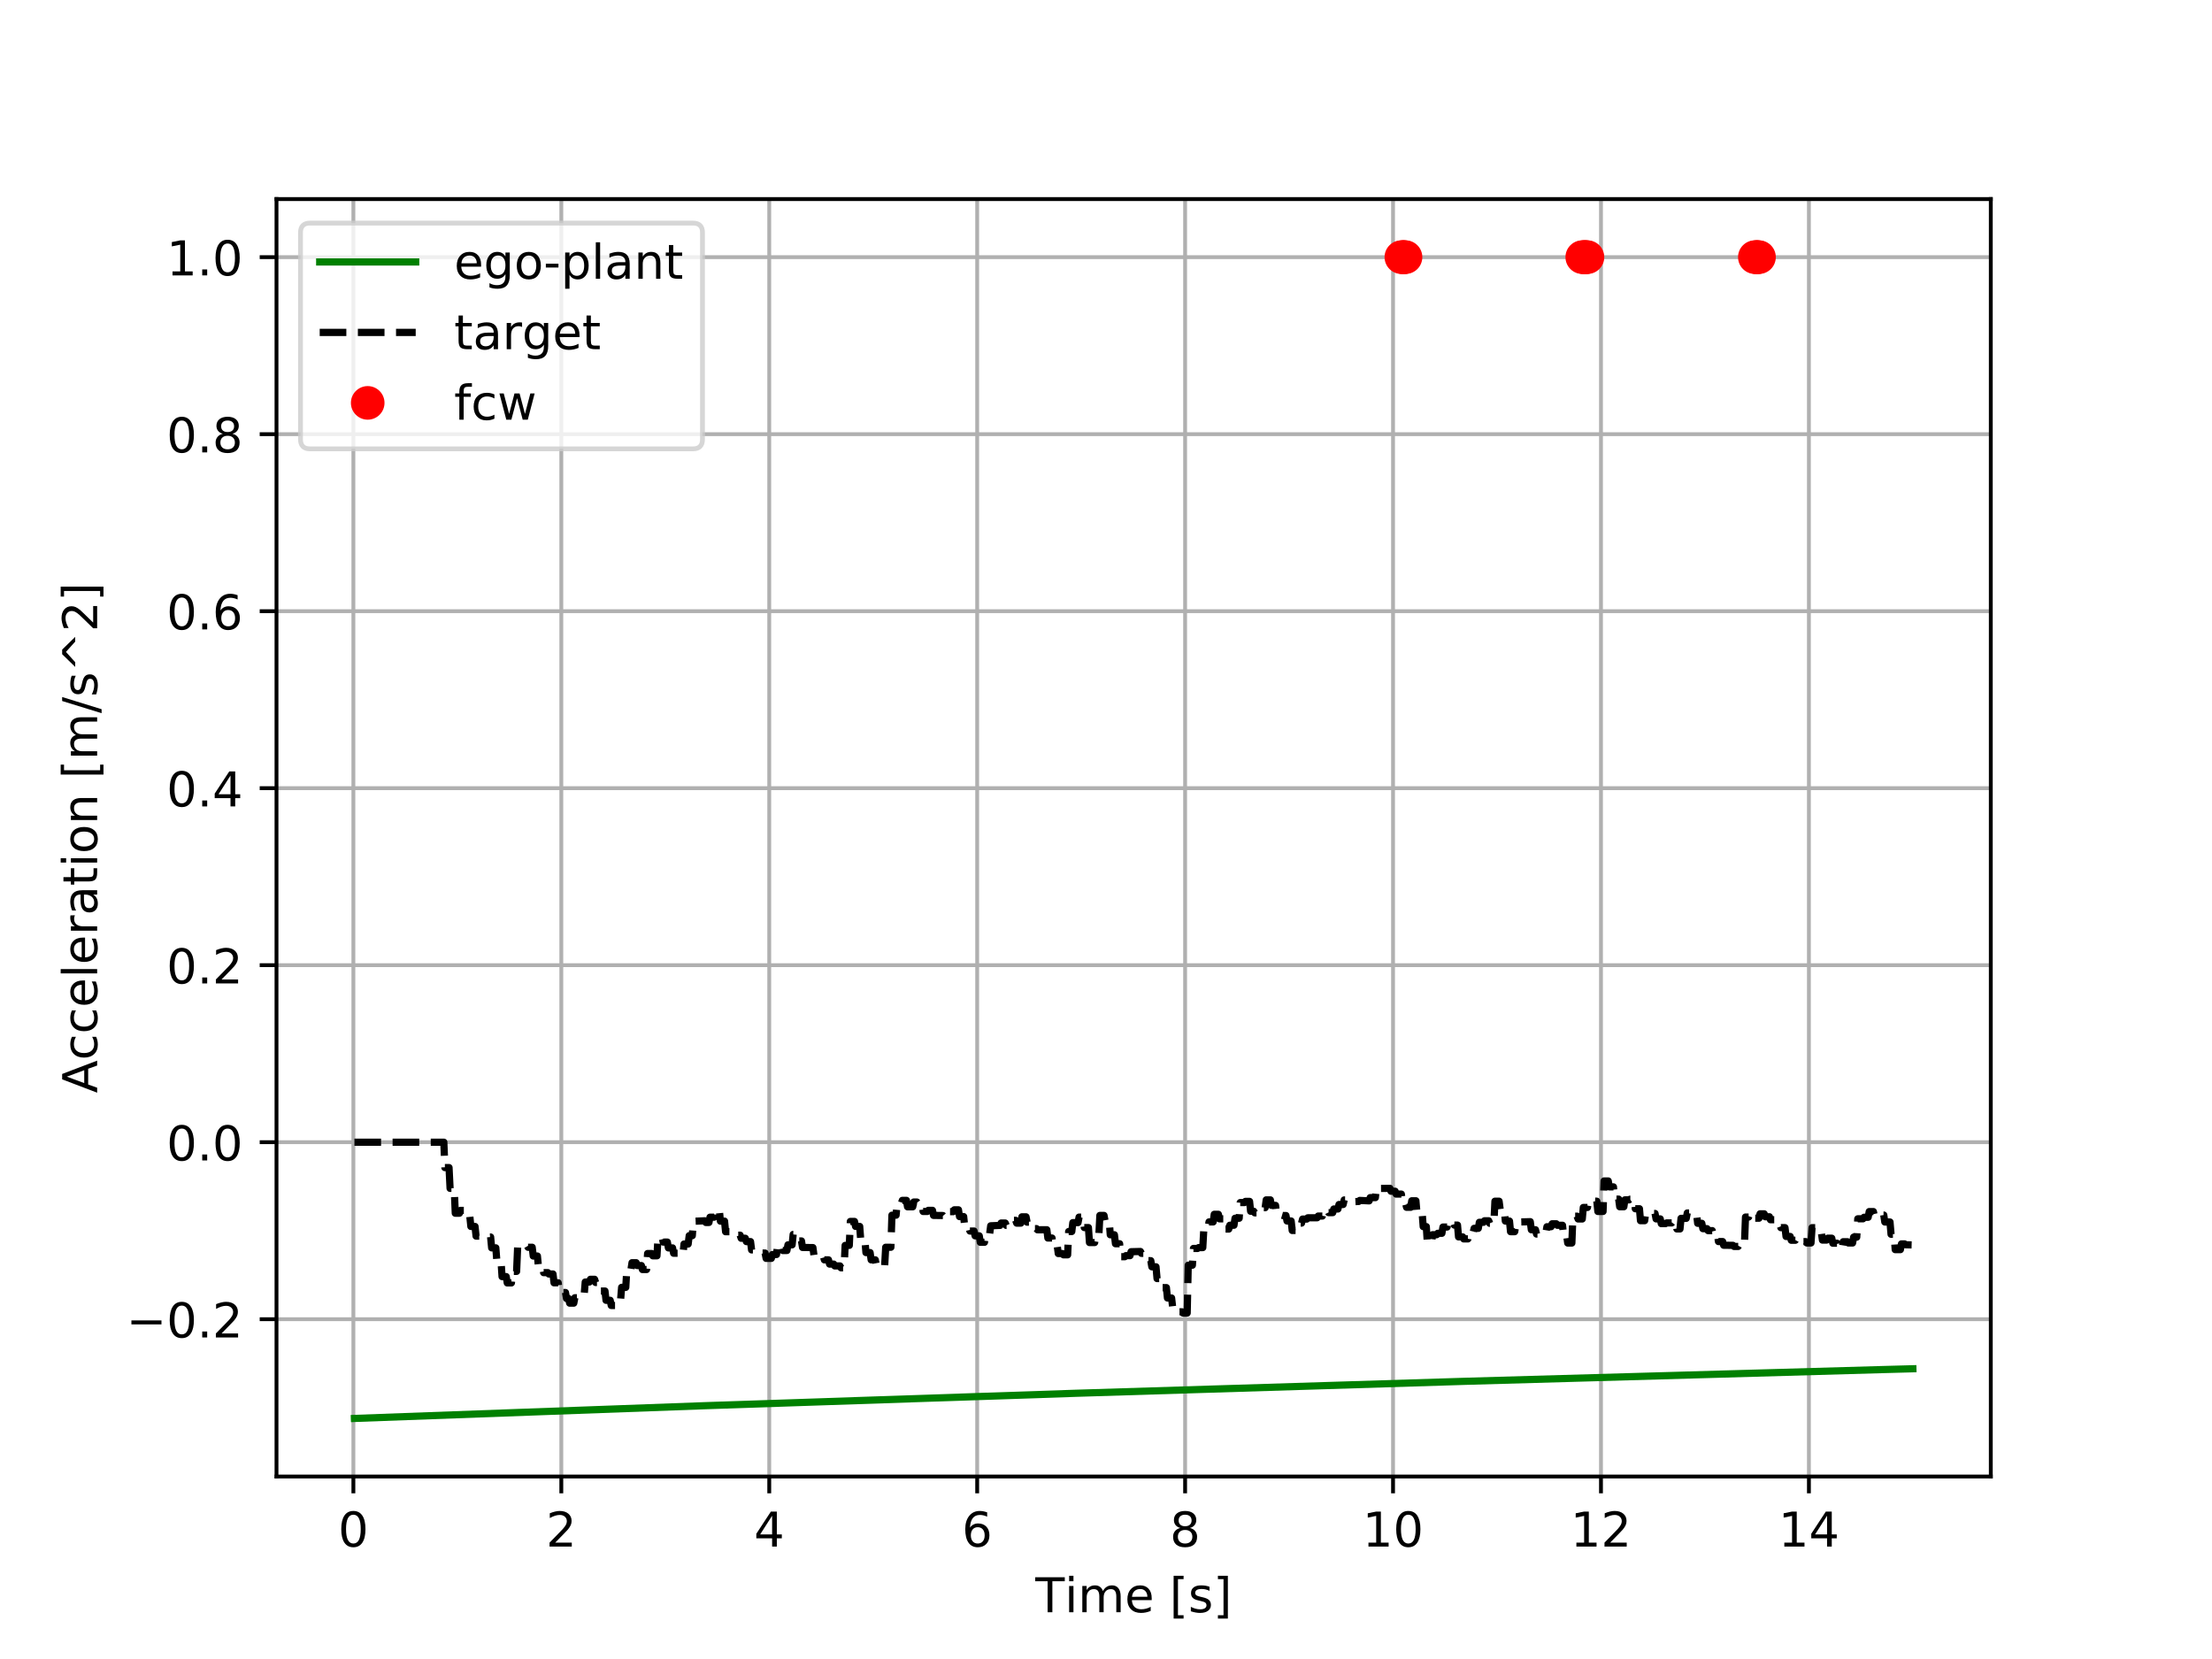 <?xml version="1.0" encoding="utf-8" standalone="no"?>
<!DOCTYPE svg PUBLIC "-//W3C//DTD SVG 1.1//EN"
  "http://www.w3.org/Graphics/SVG/1.1/DTD/svg11.dtd">
<!-- Created with matplotlib (http://matplotlib.org/) -->
<svg height="345.6pt" version="1.1" viewBox="0 0 460.8 345.6" width="460.8pt" xmlns="http://www.w3.org/2000/svg" xmlns:xlink="http://www.w3.org/1999/xlink">
 <defs>
  <style type="text/css">
*{stroke-linecap:butt;stroke-linejoin:round;}
  </style>
 </defs>
 <g id="figure_1">
  <g id="patch_1">
   <path d="M 0 345.6 
L 460.8 345.6 
L 460.8 0 
L 0 0 
z
" style="fill:#ffffff;"/>
  </g>
  <g id="axes_1">
   <g id="patch_2">
    <path d="M 57.6 307.584 
L 414.72 307.584 
L 414.72 41.472 
L 57.6 41.472 
z
" style="fill:#ffffff;"/>
   </g>
   <g id="matplotlib.axis_1">
    <g id="xtick_1">
     <g id="line2d_1">
      <path clip-path="url(#p328d301713)" d="M 73.616 307.584 
L 73.616 41.472 
" style="fill:none;stroke:#b0b0b0;stroke-linecap:square;stroke-width:0.8;"/>
     </g>
     <g id="line2d_2">
      <defs>
       <path d="M 0 0 
L 0 3.5 
" id="m98fd57ce0d" style="stroke:#000000;stroke-width:0.8;"/>
      </defs>
      <g>
       <use style="stroke:#000000;stroke-width:0.8;" x="73.616" xlink:href="#m98fd57ce0d" y="307.584"/>
      </g>
     </g>
     <g id="text_1">
      <!-- 0 -->
      <defs>
       <path d="M 31.781 66.406 
Q 24.172 66.406 20.328 58.906 
Q 16.5 51.422 16.5 36.375 
Q 16.5 21.391 20.328 13.891 
Q 24.172 6.391 31.781 6.391 
Q 39.453 6.391 43.281 13.891 
Q 47.125 21.391 47.125 36.375 
Q 47.125 51.422 43.281 58.906 
Q 39.453 66.406 31.781 66.406 
z
M 31.781 74.219 
Q 44.047 74.219 50.516 64.516 
Q 56.984 54.828 56.984 36.375 
Q 56.984 17.969 50.516 8.266 
Q 44.047 -1.422 31.781 -1.422 
Q 19.531 -1.422 13.062 8.266 
Q 6.594 17.969 6.594 36.375 
Q 6.594 54.828 13.062 64.516 
Q 19.531 74.219 31.781 74.219 
z
" id="DejaVuSans-30"/>
      </defs>
      <g transform="translate(70.435 322.182)scale(0.1 -0.1)">
       <use xlink:href="#DejaVuSans-30"/>
      </g>
     </g>
    </g>
    <g id="xtick_2">
     <g id="line2d_3">
      <path clip-path="url(#p328d301713)" d="M 116.932 307.584 
L 116.932 41.472 
" style="fill:none;stroke:#b0b0b0;stroke-linecap:square;stroke-width:0.8;"/>
     </g>
     <g id="line2d_4">
      <g>
       <use style="stroke:#000000;stroke-width:0.8;" x="116.932" xlink:href="#m98fd57ce0d" y="307.584"/>
      </g>
     </g>
     <g id="text_2">
      <!-- 2 -->
      <defs>
       <path d="M 19.188 8.297 
L 53.609 8.297 
L 53.609 0 
L 7.328 0 
L 7.328 8.297 
Q 12.938 14.109 22.625 23.891 
Q 32.328 33.688 34.812 36.531 
Q 39.547 41.844 41.422 45.531 
Q 43.312 49.219 43.312 52.781 
Q 43.312 58.594 39.234 62.25 
Q 35.156 65.922 28.609 65.922 
Q 23.969 65.922 18.812 64.312 
Q 13.672 62.703 7.812 59.422 
L 7.812 69.391 
Q 13.766 71.781 18.938 73 
Q 24.125 74.219 28.422 74.219 
Q 39.75 74.219 46.484 68.547 
Q 53.219 62.891 53.219 53.422 
Q 53.219 48.922 51.531 44.891 
Q 49.859 40.875 45.406 35.406 
Q 44.188 33.984 37.641 27.219 
Q 31.109 20.453 19.188 8.297 
z
" id="DejaVuSans-32"/>
      </defs>
      <g transform="translate(113.751 322.182)scale(0.1 -0.1)">
       <use xlink:href="#DejaVuSans-32"/>
      </g>
     </g>
    </g>
    <g id="xtick_3">
     <g id="line2d_5">
      <path clip-path="url(#p328d301713)" d="M 160.248 307.584 
L 160.248 41.472 
" style="fill:none;stroke:#b0b0b0;stroke-linecap:square;stroke-width:0.8;"/>
     </g>
     <g id="line2d_6">
      <g>
       <use style="stroke:#000000;stroke-width:0.8;" x="160.248" xlink:href="#m98fd57ce0d" y="307.584"/>
      </g>
     </g>
     <g id="text_3">
      <!-- 4 -->
      <defs>
       <path d="M 37.797 64.312 
L 12.891 25.391 
L 37.797 25.391 
z
M 35.203 72.906 
L 47.609 72.906 
L 47.609 25.391 
L 58.016 25.391 
L 58.016 17.188 
L 47.609 17.188 
L 47.609 0 
L 37.797 0 
L 37.797 17.188 
L 4.891 17.188 
L 4.891 26.703 
z
" id="DejaVuSans-34"/>
      </defs>
      <g transform="translate(157.067 322.182)scale(0.1 -0.1)">
       <use xlink:href="#DejaVuSans-34"/>
      </g>
     </g>
    </g>
    <g id="xtick_4">
     <g id="line2d_7">
      <path clip-path="url(#p328d301713)" d="M 203.565 307.584 
L 203.565 41.472 
" style="fill:none;stroke:#b0b0b0;stroke-linecap:square;stroke-width:0.8;"/>
     </g>
     <g id="line2d_8">
      <g>
       <use style="stroke:#000000;stroke-width:0.8;" x="203.565" xlink:href="#m98fd57ce0d" y="307.584"/>
      </g>
     </g>
     <g id="text_4">
      <!-- 6 -->
      <defs>
       <path d="M 33.016 40.375 
Q 26.375 40.375 22.484 35.828 
Q 18.609 31.297 18.609 23.391 
Q 18.609 15.531 22.484 10.953 
Q 26.375 6.391 33.016 6.391 
Q 39.656 6.391 43.531 10.953 
Q 47.406 15.531 47.406 23.391 
Q 47.406 31.297 43.531 35.828 
Q 39.656 40.375 33.016 40.375 
z
M 52.594 71.297 
L 52.594 62.312 
Q 48.875 64.062 45.094 64.984 
Q 41.312 65.922 37.594 65.922 
Q 27.828 65.922 22.672 59.328 
Q 17.531 52.734 16.797 39.406 
Q 19.672 43.656 24.016 45.922 
Q 28.375 48.188 33.594 48.188 
Q 44.578 48.188 50.953 41.516 
Q 57.328 34.859 57.328 23.391 
Q 57.328 12.156 50.688 5.359 
Q 44.047 -1.422 33.016 -1.422 
Q 20.359 -1.422 13.672 8.266 
Q 6.984 17.969 6.984 36.375 
Q 6.984 53.656 15.188 63.938 
Q 23.391 74.219 37.203 74.219 
Q 40.922 74.219 44.703 73.484 
Q 48.484 72.75 52.594 71.297 
z
" id="DejaVuSans-36"/>
      </defs>
      <g transform="translate(200.383 322.182)scale(0.1 -0.1)">
       <use xlink:href="#DejaVuSans-36"/>
      </g>
     </g>
    </g>
    <g id="xtick_5">
     <g id="line2d_9">
      <path clip-path="url(#p328d301713)" d="M 246.881 307.584 
L 246.881 41.472 
" style="fill:none;stroke:#b0b0b0;stroke-linecap:square;stroke-width:0.8;"/>
     </g>
     <g id="line2d_10">
      <g>
       <use style="stroke:#000000;stroke-width:0.8;" x="246.881" xlink:href="#m98fd57ce0d" y="307.584"/>
      </g>
     </g>
     <g id="text_5">
      <!-- 8 -->
      <defs>
       <path d="M 31.781 34.625 
Q 24.75 34.625 20.719 30.859 
Q 16.703 27.094 16.703 20.516 
Q 16.703 13.922 20.719 10.156 
Q 24.75 6.391 31.781 6.391 
Q 38.812 6.391 42.859 10.172 
Q 46.922 13.969 46.922 20.516 
Q 46.922 27.094 42.891 30.859 
Q 38.875 34.625 31.781 34.625 
z
M 21.922 38.812 
Q 15.578 40.375 12.031 44.719 
Q 8.5 49.078 8.5 55.328 
Q 8.5 64.062 14.719 69.141 
Q 20.953 74.219 31.781 74.219 
Q 42.672 74.219 48.875 69.141 
Q 55.078 64.062 55.078 55.328 
Q 55.078 49.078 51.531 44.719 
Q 48 40.375 41.703 38.812 
Q 48.828 37.156 52.797 32.312 
Q 56.781 27.484 56.781 20.516 
Q 56.781 9.906 50.312 4.234 
Q 43.844 -1.422 31.781 -1.422 
Q 19.734 -1.422 13.25 4.234 
Q 6.781 9.906 6.781 20.516 
Q 6.781 27.484 10.781 32.312 
Q 14.797 37.156 21.922 38.812 
z
M 18.312 54.391 
Q 18.312 48.734 21.844 45.562 
Q 25.391 42.391 31.781 42.391 
Q 38.141 42.391 41.719 45.562 
Q 45.312 48.734 45.312 54.391 
Q 45.312 60.062 41.719 63.234 
Q 38.141 66.406 31.781 66.406 
Q 25.391 66.406 21.844 63.234 
Q 18.312 60.062 18.312 54.391 
z
" id="DejaVuSans-38"/>
      </defs>
      <g transform="translate(243.699 322.182)scale(0.1 -0.1)">
       <use xlink:href="#DejaVuSans-38"/>
      </g>
     </g>
    </g>
    <g id="xtick_6">
     <g id="line2d_11">
      <path clip-path="url(#p328d301713)" d="M 290.197 307.584 
L 290.197 41.472 
" style="fill:none;stroke:#b0b0b0;stroke-linecap:square;stroke-width:0.8;"/>
     </g>
     <g id="line2d_12">
      <g>
       <use style="stroke:#000000;stroke-width:0.8;" x="290.197" xlink:href="#m98fd57ce0d" y="307.584"/>
      </g>
     </g>
     <g id="text_6">
      <!-- 10 -->
      <defs>
       <path d="M 12.406 8.297 
L 28.516 8.297 
L 28.516 63.922 
L 10.984 60.406 
L 10.984 69.391 
L 28.422 72.906 
L 38.281 72.906 
L 38.281 8.297 
L 54.391 8.297 
L 54.391 0 
L 12.406 0 
z
" id="DejaVuSans-31"/>
      </defs>
      <g transform="translate(283.834 322.182)scale(0.1 -0.1)">
       <use xlink:href="#DejaVuSans-31"/>
       <use x="63.623" xlink:href="#DejaVuSans-30"/>
      </g>
     </g>
    </g>
    <g id="xtick_7">
     <g id="line2d_13">
      <path clip-path="url(#p328d301713)" d="M 333.513 307.584 
L 333.513 41.472 
" style="fill:none;stroke:#b0b0b0;stroke-linecap:square;stroke-width:0.8;"/>
     </g>
     <g id="line2d_14">
      <g>
       <use style="stroke:#000000;stroke-width:0.8;" x="333.513" xlink:href="#m98fd57ce0d" y="307.584"/>
      </g>
     </g>
     <g id="text_7">
      <!-- 12 -->
      <g transform="translate(327.151 322.182)scale(0.1 -0.1)">
       <use xlink:href="#DejaVuSans-31"/>
       <use x="63.623" xlink:href="#DejaVuSans-32"/>
      </g>
     </g>
    </g>
    <g id="xtick_8">
     <g id="line2d_15">
      <path clip-path="url(#p328d301713)" d="M 376.829 307.584 
L 376.829 41.472 
" style="fill:none;stroke:#b0b0b0;stroke-linecap:square;stroke-width:0.8;"/>
     </g>
     <g id="line2d_16">
      <g>
       <use style="stroke:#000000;stroke-width:0.8;" x="376.829" xlink:href="#m98fd57ce0d" y="307.584"/>
      </g>
     </g>
     <g id="text_8">
      <!-- 14 -->
      <g transform="translate(370.467 322.182)scale(0.1 -0.1)">
       <use xlink:href="#DejaVuSans-31"/>
       <use x="63.623" xlink:href="#DejaVuSans-34"/>
      </g>
     </g>
    </g>
    <g id="text_9">
     <!-- Time [s] -->
     <defs>
      <path d="M -0.297 72.906 
L 61.375 72.906 
L 61.375 64.594 
L 35.5 64.594 
L 35.5 0 
L 25.594 0 
L 25.594 64.594 
L -0.297 64.594 
z
" id="DejaVuSans-54"/>
      <path d="M 9.422 54.688 
L 18.406 54.688 
L 18.406 0 
L 9.422 0 
z
M 9.422 75.984 
L 18.406 75.984 
L 18.406 64.594 
L 9.422 64.594 
z
" id="DejaVuSans-69"/>
      <path d="M 52 44.188 
Q 55.375 50.25 60.062 53.125 
Q 64.75 56 71.094 56 
Q 79.641 56 84.281 50.016 
Q 88.922 44.047 88.922 33.016 
L 88.922 0 
L 79.891 0 
L 79.891 32.719 
Q 79.891 40.578 77.094 44.375 
Q 74.312 48.188 68.609 48.188 
Q 61.625 48.188 57.562 43.547 
Q 53.516 38.922 53.516 30.906 
L 53.516 0 
L 44.484 0 
L 44.484 32.719 
Q 44.484 40.625 41.703 44.406 
Q 38.922 48.188 33.109 48.188 
Q 26.219 48.188 22.156 43.531 
Q 18.109 38.875 18.109 30.906 
L 18.109 0 
L 9.078 0 
L 9.078 54.688 
L 18.109 54.688 
L 18.109 46.188 
Q 21.188 51.219 25.484 53.609 
Q 29.781 56 35.688 56 
Q 41.656 56 45.828 52.969 
Q 50 49.953 52 44.188 
z
" id="DejaVuSans-6d"/>
      <path d="M 56.203 29.594 
L 56.203 25.203 
L 14.891 25.203 
Q 15.484 15.922 20.484 11.062 
Q 25.484 6.203 34.422 6.203 
Q 39.594 6.203 44.453 7.469 
Q 49.312 8.734 54.109 11.281 
L 54.109 2.781 
Q 49.266 0.734 44.188 -0.344 
Q 39.109 -1.422 33.891 -1.422 
Q 20.797 -1.422 13.156 6.188 
Q 5.516 13.812 5.516 26.812 
Q 5.516 40.234 12.766 48.109 
Q 20.016 56 32.328 56 
Q 43.359 56 49.781 48.891 
Q 56.203 41.797 56.203 29.594 
z
M 47.219 32.234 
Q 47.125 39.594 43.094 43.984 
Q 39.062 48.391 32.422 48.391 
Q 24.906 48.391 20.391 44.141 
Q 15.875 39.891 15.188 32.172 
z
" id="DejaVuSans-65"/>
      <path id="DejaVuSans-20"/>
      <path d="M 8.594 75.984 
L 29.297 75.984 
L 29.297 69 
L 17.578 69 
L 17.578 -6.203 
L 29.297 -6.203 
L 29.297 -13.188 
L 8.594 -13.188 
z
" id="DejaVuSans-5b"/>
      <path d="M 44.281 53.078 
L 44.281 44.578 
Q 40.484 46.531 36.375 47.5 
Q 32.281 48.484 27.875 48.484 
Q 21.188 48.484 17.844 46.438 
Q 14.5 44.391 14.5 40.281 
Q 14.5 37.156 16.891 35.375 
Q 19.281 33.594 26.516 31.984 
L 29.594 31.297 
Q 39.156 29.25 43.188 25.516 
Q 47.219 21.781 47.219 15.094 
Q 47.219 7.469 41.188 3.016 
Q 35.156 -1.422 24.609 -1.422 
Q 20.219 -1.422 15.453 -0.562 
Q 10.688 0.297 5.422 2 
L 5.422 11.281 
Q 10.406 8.688 15.234 7.391 
Q 20.062 6.109 24.812 6.109 
Q 31.156 6.109 34.562 8.281 
Q 37.984 10.453 37.984 14.406 
Q 37.984 18.062 35.516 20.016 
Q 33.062 21.969 24.703 23.781 
L 21.578 24.516 
Q 13.234 26.266 9.516 29.906 
Q 5.812 33.547 5.812 39.891 
Q 5.812 47.609 11.281 51.797 
Q 16.75 56 26.812 56 
Q 31.781 56 36.172 55.266 
Q 40.578 54.547 44.281 53.078 
z
" id="DejaVuSans-73"/>
      <path d="M 30.422 75.984 
L 30.422 -13.188 
L 9.719 -13.188 
L 9.719 -6.203 
L 21.391 -6.203 
L 21.391 69 
L 9.719 69 
L 9.719 75.984 
z
" id="DejaVuSans-5d"/>
     </defs>
     <g transform="translate(215.677 335.861)scale(0.1 -0.1)">
      <use xlink:href="#DejaVuSans-54"/>
      <use x="61.037" xlink:href="#DejaVuSans-69"/>
      <use x="88.82" xlink:href="#DejaVuSans-6d"/>
      <use x="186.232" xlink:href="#DejaVuSans-65"/>
      <use x="247.756" xlink:href="#DejaVuSans-20"/>
      <use x="279.543" xlink:href="#DejaVuSans-5b"/>
      <use x="318.557" xlink:href="#DejaVuSans-73"/>
      <use x="370.656" xlink:href="#DejaVuSans-5d"/>
     </g>
    </g>
   </g>
   <g id="matplotlib.axis_2">
    <g id="ytick_1">
     <g id="line2d_17">
      <path clip-path="url(#p328d301713)" d="M 57.6 274.817 
L 414.72 274.817 
" style="fill:none;stroke:#b0b0b0;stroke-linecap:square;stroke-width:0.8;"/>
     </g>
     <g id="line2d_18">
      <defs>
       <path d="M 0 0 
L -3.5 0 
" id="m4702476325" style="stroke:#000000;stroke-width:0.8;"/>
      </defs>
      <g>
       <use style="stroke:#000000;stroke-width:0.8;" x="57.6" xlink:href="#m4702476325" y="274.817"/>
      </g>
     </g>
     <g id="text_10">
      <!-- −0.2 -->
      <defs>
       <path d="M 10.594 35.5 
L 73.188 35.5 
L 73.188 27.203 
L 10.594 27.203 
z
" id="DejaVuSans-2212"/>
       <path d="M 10.688 12.406 
L 21 12.406 
L 21 0 
L 10.688 0 
z
" id="DejaVuSans-2e"/>
      </defs>
      <g transform="translate(26.317 278.616)scale(0.1 -0.1)">
       <use xlink:href="#DejaVuSans-2212"/>
       <use x="83.789" xlink:href="#DejaVuSans-30"/>
       <use x="147.412" xlink:href="#DejaVuSans-2e"/>
       <use x="179.199" xlink:href="#DejaVuSans-32"/>
      </g>
     </g>
    </g>
    <g id="ytick_2">
     <g id="line2d_19">
      <path clip-path="url(#p328d301713)" d="M 57.6 237.942 
L 414.72 237.942 
" style="fill:none;stroke:#b0b0b0;stroke-linecap:square;stroke-width:0.8;"/>
     </g>
     <g id="line2d_20">
      <g>
       <use style="stroke:#000000;stroke-width:0.8;" x="57.6" xlink:href="#m4702476325" y="237.942"/>
      </g>
     </g>
     <g id="text_11">
      <!-- 0.0 -->
      <g transform="translate(34.697 241.741)scale(0.1 -0.1)">
       <use xlink:href="#DejaVuSans-30"/>
       <use x="63.623" xlink:href="#DejaVuSans-2e"/>
       <use x="95.41" xlink:href="#DejaVuSans-30"/>
      </g>
     </g>
    </g>
    <g id="ytick_3">
     <g id="line2d_21">
      <path clip-path="url(#p328d301713)" d="M 57.6 201.067 
L 414.72 201.067 
" style="fill:none;stroke:#b0b0b0;stroke-linecap:square;stroke-width:0.8;"/>
     </g>
     <g id="line2d_22">
      <g>
       <use style="stroke:#000000;stroke-width:0.8;" x="57.6" xlink:href="#m4702476325" y="201.067"/>
      </g>
     </g>
     <g id="text_12">
      <!-- 0.2 -->
      <g transform="translate(34.697 204.867)scale(0.1 -0.1)">
       <use xlink:href="#DejaVuSans-30"/>
       <use x="63.623" xlink:href="#DejaVuSans-2e"/>
       <use x="95.41" xlink:href="#DejaVuSans-32"/>
      </g>
     </g>
    </g>
    <g id="ytick_4">
     <g id="line2d_23">
      <path clip-path="url(#p328d301713)" d="M 57.6 164.192 
L 414.72 164.192 
" style="fill:none;stroke:#b0b0b0;stroke-linecap:square;stroke-width:0.8;"/>
     </g>
     <g id="line2d_24">
      <g>
       <use style="stroke:#000000;stroke-width:0.8;" x="57.6" xlink:href="#m4702476325" y="164.192"/>
      </g>
     </g>
     <g id="text_13">
      <!-- 0.4 -->
      <g transform="translate(34.697 167.992)scale(0.1 -0.1)">
       <use xlink:href="#DejaVuSans-30"/>
       <use x="63.623" xlink:href="#DejaVuSans-2e"/>
       <use x="95.41" xlink:href="#DejaVuSans-34"/>
      </g>
     </g>
    </g>
    <g id="ytick_5">
     <g id="line2d_25">
      <path clip-path="url(#p328d301713)" d="M 57.6 127.318 
L 414.72 127.318 
" style="fill:none;stroke:#b0b0b0;stroke-linecap:square;stroke-width:0.8;"/>
     </g>
     <g id="line2d_26">
      <g>
       <use style="stroke:#000000;stroke-width:0.8;" x="57.6" xlink:href="#m4702476325" y="127.318"/>
      </g>
     </g>
     <g id="text_14">
      <!-- 0.6 -->
      <g transform="translate(34.697 131.117)scale(0.1 -0.1)">
       <use xlink:href="#DejaVuSans-30"/>
       <use x="63.623" xlink:href="#DejaVuSans-2e"/>
       <use x="95.41" xlink:href="#DejaVuSans-36"/>
      </g>
     </g>
    </g>
    <g id="ytick_6">
     <g id="line2d_27">
      <path clip-path="url(#p328d301713)" d="M 57.6 90.443 
L 414.72 90.443 
" style="fill:none;stroke:#b0b0b0;stroke-linecap:square;stroke-width:0.8;"/>
     </g>
     <g id="line2d_28">
      <g>
       <use style="stroke:#000000;stroke-width:0.8;" x="57.6" xlink:href="#m4702476325" y="90.443"/>
      </g>
     </g>
     <g id="text_15">
      <!-- 0.8 -->
      <g transform="translate(34.697 94.242)scale(0.1 -0.1)">
       <use xlink:href="#DejaVuSans-30"/>
       <use x="63.623" xlink:href="#DejaVuSans-2e"/>
       <use x="95.41" xlink:href="#DejaVuSans-38"/>
      </g>
     </g>
    </g>
    <g id="ytick_7">
     <g id="line2d_29">
      <path clip-path="url(#p328d301713)" d="M 57.6 53.568 
L 414.72 53.568 
" style="fill:none;stroke:#b0b0b0;stroke-linecap:square;stroke-width:0.8;"/>
     </g>
     <g id="line2d_30">
      <g>
       <use style="stroke:#000000;stroke-width:0.8;" x="57.6" xlink:href="#m4702476325" y="53.568"/>
      </g>
     </g>
     <g id="text_16">
      <!-- 1.0 -->
      <g transform="translate(34.697 57.367)scale(0.1 -0.1)">
       <use xlink:href="#DejaVuSans-31"/>
       <use x="63.623" xlink:href="#DejaVuSans-2e"/>
       <use x="95.41" xlink:href="#DejaVuSans-30"/>
      </g>
     </g>
    </g>
    <g id="text_17">
     <!-- Acceleration [m/s^2] -->
     <defs>
      <path d="M 34.188 63.188 
L 20.797 26.906 
L 47.609 26.906 
z
M 28.609 72.906 
L 39.797 72.906 
L 67.578 0 
L 57.328 0 
L 50.688 18.703 
L 17.828 18.703 
L 11.188 0 
L 0.781 0 
z
" id="DejaVuSans-41"/>
      <path d="M 48.781 52.594 
L 48.781 44.188 
Q 44.969 46.297 41.141 47.344 
Q 37.312 48.391 33.406 48.391 
Q 24.656 48.391 19.812 42.844 
Q 14.984 37.312 14.984 27.297 
Q 14.984 17.281 19.812 11.734 
Q 24.656 6.203 33.406 6.203 
Q 37.312 6.203 41.141 7.25 
Q 44.969 8.297 48.781 10.406 
L 48.781 2.094 
Q 45.016 0.344 40.984 -0.531 
Q 36.969 -1.422 32.422 -1.422 
Q 20.062 -1.422 12.781 6.344 
Q 5.516 14.109 5.516 27.297 
Q 5.516 40.672 12.859 48.328 
Q 20.219 56 33.016 56 
Q 37.156 56 41.109 55.141 
Q 45.062 54.297 48.781 52.594 
z
" id="DejaVuSans-63"/>
      <path d="M 9.422 75.984 
L 18.406 75.984 
L 18.406 0 
L 9.422 0 
z
" id="DejaVuSans-6c"/>
      <path d="M 41.109 46.297 
Q 39.594 47.172 37.812 47.578 
Q 36.031 48 33.891 48 
Q 26.266 48 22.188 43.047 
Q 18.109 38.094 18.109 28.812 
L 18.109 0 
L 9.078 0 
L 9.078 54.688 
L 18.109 54.688 
L 18.109 46.188 
Q 20.953 51.172 25.484 53.578 
Q 30.031 56 36.531 56 
Q 37.453 56 38.578 55.875 
Q 39.703 55.766 41.062 55.516 
z
" id="DejaVuSans-72"/>
      <path d="M 34.281 27.484 
Q 23.391 27.484 19.188 25 
Q 14.984 22.516 14.984 16.5 
Q 14.984 11.719 18.141 8.906 
Q 21.297 6.109 26.703 6.109 
Q 34.188 6.109 38.703 11.406 
Q 43.219 16.703 43.219 25.484 
L 43.219 27.484 
z
M 52.203 31.203 
L 52.203 0 
L 43.219 0 
L 43.219 8.297 
Q 40.141 3.328 35.547 0.953 
Q 30.953 -1.422 24.312 -1.422 
Q 15.922 -1.422 10.953 3.297 
Q 6 8.016 6 15.922 
Q 6 25.141 12.172 29.828 
Q 18.359 34.516 30.609 34.516 
L 43.219 34.516 
L 43.219 35.406 
Q 43.219 41.609 39.141 45 
Q 35.062 48.391 27.688 48.391 
Q 23 48.391 18.547 47.266 
Q 14.109 46.141 10.016 43.891 
L 10.016 52.203 
Q 14.938 54.109 19.578 55.047 
Q 24.219 56 28.609 56 
Q 40.484 56 46.344 49.844 
Q 52.203 43.703 52.203 31.203 
z
" id="DejaVuSans-61"/>
      <path d="M 18.312 70.219 
L 18.312 54.688 
L 36.812 54.688 
L 36.812 47.703 
L 18.312 47.703 
L 18.312 18.016 
Q 18.312 11.328 20.141 9.422 
Q 21.969 7.516 27.594 7.516 
L 36.812 7.516 
L 36.812 0 
L 27.594 0 
Q 17.188 0 13.234 3.875 
Q 9.281 7.766 9.281 18.016 
L 9.281 47.703 
L 2.688 47.703 
L 2.688 54.688 
L 9.281 54.688 
L 9.281 70.219 
z
" id="DejaVuSans-74"/>
      <path d="M 30.609 48.391 
Q 23.391 48.391 19.188 42.75 
Q 14.984 37.109 14.984 27.297 
Q 14.984 17.484 19.156 11.844 
Q 23.344 6.203 30.609 6.203 
Q 37.797 6.203 41.984 11.859 
Q 46.188 17.531 46.188 27.297 
Q 46.188 37.016 41.984 42.703 
Q 37.797 48.391 30.609 48.391 
z
M 30.609 56 
Q 42.328 56 49.016 48.375 
Q 55.719 40.766 55.719 27.297 
Q 55.719 13.875 49.016 6.219 
Q 42.328 -1.422 30.609 -1.422 
Q 18.844 -1.422 12.172 6.219 
Q 5.516 13.875 5.516 27.297 
Q 5.516 40.766 12.172 48.375 
Q 18.844 56 30.609 56 
z
" id="DejaVuSans-6f"/>
      <path d="M 54.891 33.016 
L 54.891 0 
L 45.906 0 
L 45.906 32.719 
Q 45.906 40.484 42.875 44.328 
Q 39.844 48.188 33.797 48.188 
Q 26.516 48.188 22.312 43.547 
Q 18.109 38.922 18.109 30.906 
L 18.109 0 
L 9.078 0 
L 9.078 54.688 
L 18.109 54.688 
L 18.109 46.188 
Q 21.344 51.125 25.703 53.562 
Q 30.078 56 35.797 56 
Q 45.219 56 50.047 50.172 
Q 54.891 44.344 54.891 33.016 
z
" id="DejaVuSans-6e"/>
      <path d="M 25.391 72.906 
L 33.688 72.906 
L 8.297 -9.281 
L 0 -9.281 
z
" id="DejaVuSans-2f"/>
      <path d="M 46.688 72.906 
L 73.188 45.703 
L 63.375 45.703 
L 41.891 64.984 
L 20.406 45.703 
L 10.594 45.703 
L 37.109 72.906 
z
" id="DejaVuSans-5e"/>
     </defs>
     <g transform="translate(20.238 227.706)rotate(-90)scale(0.1 -0.1)">
      <use xlink:href="#DejaVuSans-41"/>
      <use x="68.393" xlink:href="#DejaVuSans-63"/>
      <use x="123.373" xlink:href="#DejaVuSans-63"/>
      <use x="178.354" xlink:href="#DejaVuSans-65"/>
      <use x="239.877" xlink:href="#DejaVuSans-6c"/>
      <use x="267.66" xlink:href="#DejaVuSans-65"/>
      <use x="329.184" xlink:href="#DejaVuSans-72"/>
      <use x="370.297" xlink:href="#DejaVuSans-61"/>
      <use x="431.576" xlink:href="#DejaVuSans-74"/>
      <use x="470.785" xlink:href="#DejaVuSans-69"/>
      <use x="498.568" xlink:href="#DejaVuSans-6f"/>
      <use x="559.75" xlink:href="#DejaVuSans-6e"/>
      <use x="623.129" xlink:href="#DejaVuSans-20"/>
      <use x="654.916" xlink:href="#DejaVuSans-5b"/>
      <use x="693.93" xlink:href="#DejaVuSans-6d"/>
      <use x="791.342" xlink:href="#DejaVuSans-2f"/>
      <use x="825.033" xlink:href="#DejaVuSans-73"/>
      <use x="877.133" xlink:href="#DejaVuSans-5e"/>
      <use x="960.922" xlink:href="#DejaVuSans-32"/>
      <use x="1024.545" xlink:href="#DejaVuSans-5d"/>
     </g>
    </g>
   </g>
   <g id="line2d_31">
    <path clip-path="url(#p328d301713)" d="M 73.833 295.488 
L 146.82 292.832 
L 223.923 290.25 
L 305.358 287.748 
L 391.773 285.317 
L 398.487 285.137 
L 398.487 285.137 
" style="fill:none;stroke:#008000;stroke-linecap:square;stroke-width:1.5;"/>
   </g>
   <g id="line2d_32">
    <path clip-path="url(#p328d301713)" d="M 73.833 237.942 
L 92.459 237.942 
L 92.675 243.23 
L 93.542 243.23 
L 93.758 247.558 
L 94.624 247.558 
L 94.841 252.733 
L 95.707 252.733 
L 95.924 252.15 
L 96.79 252.15 
L 97.007 253.418 
L 97.873 253.418 
L 98.09 255.493 
L 98.956 255.493 
L 99.173 257.501 
L 100.039 257.501 
L 100.256 257.797 
L 102.205 257.694 
L 102.421 259.951 
L 103.288 259.951 
L 103.504 262.706 
L 104.371 262.706 
L 104.587 265.941 
L 105.454 265.941 
L 105.67 267.253 
L 106.536 267.253 
L 106.753 264.849 
L 107.619 264.849 
L 107.836 259.739 
L 108.702 259.739 
L 108.919 259.453 
L 109.785 259.453 
L 110.002 259.829 
L 110.868 259.829 
L 111.085 261.653 
L 111.951 261.653 
L 112.168 263.844 
L 113.034 263.844 
L 113.25 265.114 
L 114.117 265.114 
L 114.333 265.399 
L 115.2 265.399 
L 115.416 267.231 
L 116.283 267.231 
L 116.499 269.257 
L 117.799 269.257 
L 118.015 270.504 
L 118.448 270.504 
L 118.665 271.466 
L 119.531 271.466 
L 119.748 270.352 
L 120.614 270.352 
L 120.831 269.688 
L 121.697 269.688 
L 121.914 267.072 
L 122.78 267.072 
L 122.997 266.499 
L 123.863 266.499 
L 124.079 267.164 
L 124.946 267.164 
L 125.162 268.947 
L 126.029 268.947 
L 126.245 270.874 
L 127.112 270.874 
L 127.328 271.953 
L 128.194 271.953 
L 128.411 270.857 
L 129.277 270.857 
L 129.494 268.18 
L 130.36 268.18 
L 130.577 264.476 
L 131.443 264.476 
L 131.66 263.046 
L 132.526 263.046 
L 132.743 263.635 
L 133.609 263.635 
L 133.826 264.466 
L 134.692 264.466 
L 134.908 261.132 
L 135.775 261.132 
L 135.991 261.607 
L 136.858 261.607 
L 137.074 257.846 
L 137.941 257.846 
L 138.157 258.746 
L 139.024 258.746 
L 139.24 259.96 
L 140.106 259.96 
L 140.323 261.071 
L 141.189 261.071 
L 141.406 261.429 
L 142.272 261.429 
L 142.489 259.154 
L 143.355 259.154 
L 143.572 257.413 
L 144.221 257.413 
L 144.438 254.418 
L 146.82 254.308 
L 147.037 254.663 
L 147.687 254.663 
L 147.903 253.567 
L 148.77 253.567 
L 148.986 252.093 
L 149.853 252.093 
L 150.069 254.384 
L 150.935 254.384 
L 151.152 256.59 
L 152.018 256.59 
L 152.235 257.334 
L 154.184 257.311 
L 154.401 257.955 
L 155.267 257.955 
L 155.484 258.645 
L 156.35 258.645 
L 156.567 260.376 
L 157.433 260.376 
L 157.649 260.527 
L 158.516 260.527 
L 158.732 261.039 
L 159.382 261.039 
L 159.599 262.143 
L 160.682 262.143 
L 160.898 261.337 
L 161.765 261.337 
L 161.981 259.408 
L 162.847 259.408 
L 163.064 260.502 
L 163.93 260.502 
L 164.147 259.323 
L 165.013 259.323 
L 165.23 257.153 
L 166.096 257.153 
L 166.313 258.512 
L 166.962 258.512 
L 167.179 259.869 
L 169.345 259.897 
L 169.561 261.493 
L 170.428 261.493 
L 170.644 261.623 
L 171.511 261.623 
L 171.727 262.452 
L 172.594 262.452 
L 172.81 263.333 
L 173.676 263.333 
L 173.893 263.716 
L 174.976 263.716 
L 175.193 264.103 
L 175.842 264.103 
L 176.059 259.439 
L 176.925 259.439 
L 177.142 254.447 
L 178.008 254.447 
L 178.225 255.485 
L 179.091 255.485 
L 179.308 258.34 
L 180.174 258.34 
L 180.39 260.934 
L 181.257 260.934 
L 181.473 262.448 
L 182.34 262.448 
L 182.556 263.598 
L 183.423 263.598 
L 183.639 263.737 
L 184.289 263.737 
L 184.505 259.828 
L 185.588 259.828 
L 185.805 253.148 
L 186.671 253.148 
L 186.888 250.785 
L 187.754 250.785 
L 187.971 250.062 
L 188.837 250.062 
L 189.054 251.399 
L 190.137 251.399 
L 190.353 250.406 
L 191.003 250.406 
L 191.219 250.705 
L 192.086 250.705 
L 192.302 252.372 
L 193.169 252.372 
L 193.385 252.136 
L 194.252 252.136 
L 194.468 253.189 
L 196.417 253.215 
L 196.634 253.467 
L 197.5 253.467 
L 197.717 252.41 
L 198.583 252.41 
L 198.8 252.028 
L 199.666 252.028 
L 199.883 253.436 
L 200.749 253.436 
L 200.966 255.505 
L 201.832 255.505 
L 202.049 256.448 
L 202.915 256.448 
L 203.131 257.446 
L 203.998 257.446 
L 204.214 258.79 
L 205.081 258.79 
L 205.297 257.032 
L 206.164 257.032 
L 206.38 255.355 
L 208.329 255.273 
L 208.546 254.782 
L 209.412 254.782 
L 209.629 255.278 
L 210.495 255.278 
L 210.712 254.219 
L 211.578 254.219 
L 211.795 254.8 
L 212.661 254.8 
L 212.878 253.488 
L 213.744 253.488 
L 213.96 254.598 
L 214.827 254.598 
L 215.043 255.942 
L 215.91 255.942 
L 216.126 256.19 
L 218.076 256.181 
L 218.292 257.905 
L 219.158 257.905 
L 219.375 259.53 
L 220.241 259.53 
L 220.458 261.137 
L 221.324 261.137 
L 221.541 261.403 
L 222.407 261.403 
L 222.624 256.549 
L 223.273 256.549 
L 223.49 254.698 
L 224.573 254.698 
L 224.79 253.549 
L 225.656 253.549 
L 225.872 255.723 
L 226.739 255.723 
L 226.955 258.844 
L 228.038 258.844 
L 228.255 257.51 
L 228.905 257.51 
L 229.121 253.198 
L 229.987 253.198 
L 230.204 254.335 
L 231.07 254.335 
L 231.287 257.224 
L 232.153 257.224 
L 232.37 259.089 
L 233.236 259.089 
L 233.453 261.795 
L 234.319 261.795 
L 234.536 261.574 
L 235.402 261.574 
L 235.619 260.756 
L 237.568 260.706 
L 237.784 261.099 
L 238.651 261.099 
L 238.867 262.626 
L 239.734 262.626 
L 239.95 263.896 
L 240.816 263.896 
L 241.033 266.347 
L 241.899 266.347 
L 242.116 268.233 
L 242.982 268.233 
L 243.199 270.394 
L 244.065 270.394 
L 244.282 272.303 
L 245.148 272.303 
L 245.365 273.275 
L 246.231 273.275 
L 246.448 273.528 
L 247.314 273.528 
L 247.53 263.566 
L 248.397 263.566 
L 248.613 260.075 
L 249.48 260.075 
L 249.696 259.899 
L 250.563 259.899 
L 250.779 255.976 
L 251.646 255.976 
L 251.862 254.546 
L 252.728 254.546 
L 252.945 252.963 
L 253.811 252.963 
L 254.028 253.904 
L 254.894 253.904 
L 255.111 256.037 
L 255.977 256.037 
L 256.194 255.241 
L 257.06 255.241 
L 257.277 253.786 
L 258.143 253.786 
L 258.36 250.519 
L 259.226 250.519 
L 259.442 250.274 
L 260.309 250.274 
L 260.525 252.327 
L 261.175 252.327 
L 261.392 252.652 
L 262.691 252.652 
L 262.908 251.585 
L 263.557 251.585 
L 263.774 249.958 
L 264.64 249.958 
L 264.857 251.101 
L 265.723 251.101 
L 265.94 253.086 
L 266.806 253.086 
L 267.239 253.214 
L 267.889 253.214 
L 268.106 254.353 
L 268.972 254.353 
L 269.189 256.332 
L 270.055 256.332 
L 270.271 254.795 
L 271.138 254.795 
L 271.354 253.956 
L 272.221 253.956 
L 272.437 253.691 
L 274.387 253.679 
L 274.603 253.326 
L 275.469 253.326 
L 275.686 252.183 
L 276.552 252.183 
L 276.769 252.612 
L 277.635 252.612 
L 277.852 251.857 
L 278.718 251.857 
L 278.935 250.919 
L 279.801 250.919 
L 280.018 249.975 
L 280.884 249.975 
L 281.101 250.38 
L 283.05 250.282 
L 283.266 250.068 
L 285.216 250.161 
L 285.432 249.489 
L 286.515 249.489 
L 286.732 247.34 
L 287.381 247.34 
L 287.598 247.569 
L 289.547 247.553 
L 289.764 248.155 
L 290.63 248.155 
L 290.847 248.751 
L 291.93 248.751 
L 292.146 250.624 
L 292.796 250.624 
L 293.012 251.502 
L 293.879 251.502 
L 294.095 250.146 
L 294.962 250.146 
L 295.178 252.686 
L 296.261 252.686 
L 296.478 255.524 
L 297.127 255.524 
L 297.344 258.941 
L 298.21 258.941 
L 298.427 257.21 
L 299.293 257.21 
L 299.51 256.917 
L 300.376 256.917 
L 300.593 255.616 
L 301.459 255.616 
L 301.676 254.521 
L 302.759 254.521 
L 302.975 255.211 
L 303.625 255.211 
L 303.841 257.668 
L 304.708 257.668 
L 304.924 258.09 
L 305.791 258.09 
L 306.007 256.8 
L 306.874 256.8 
L 307.09 255.885 
L 307.957 255.885 
L 308.173 254.629 
L 309.039 254.629 
L 309.256 254.31 
L 310.122 254.31 
L 310.339 254.839 
L 311.205 254.839 
L 311.422 250.235 
L 312.288 250.235 
L 312.505 251.904 
L 313.371 251.904 
L 313.588 254.367 
L 314.454 254.367 
L 314.671 256.579 
L 315.537 256.579 
L 315.753 255.41 
L 316.62 255.41 
L 316.836 254.55 
L 318.786 254.499 
L 319.002 256.178 
L 319.868 256.178 
L 320.085 257.072 
L 320.951 257.072 
L 321.168 256.828 
L 322.034 256.828 
L 322.251 255.549 
L 323.117 255.549 
L 323.334 254.939 
L 324.2 254.939 
L 324.417 255.247 
L 325.5 255.247 
L 325.716 257.355 
L 326.366 257.355 
L 326.582 258.944 
L 327.449 258.944 
L 327.665 253.353 
L 328.532 253.353 
L 328.748 253.937 
L 329.615 253.937 
L 329.831 251.54 
L 330.697 251.54 
L 330.914 250.134 
L 332.647 250.237 
L 332.863 252.368 
L 333.946 252.368 
L 334.163 246.018 
L 335.029 246.018 
L 335.246 247.249 
L 336.112 247.249 
L 336.329 249.798 
L 337.195 249.798 
L 337.412 251.388 
L 338.278 251.388 
L 338.494 249.955 
L 339.361 249.955 
L 339.577 249.819 
L 340.444 249.819 
L 340.66 251.803 
L 341.527 251.803 
L 341.743 254.292 
L 342.609 254.292 
L 342.826 252.743 
L 344.775 252.784 
L 344.992 253.915 
L 345.858 253.915 
L 346.075 254.907 
L 346.941 254.907 
L 347.158 254.76 
L 348.241 254.76 
L 348.457 254.46 
L 349.107 254.46 
L 349.323 256.01 
L 349.973 256.01 
L 350.19 253.804 
L 351.273 253.804 
L 351.489 252.686 
L 352.356 252.686 
L 352.572 253.003 
L 353.438 253.003 
L 353.655 254.836 
L 354.521 254.836 
L 354.738 255.953 
L 355.604 255.953 
L 355.821 256.36 
L 356.687 256.36 
L 356.904 257.231 
L 357.77 257.231 
L 357.987 258.638 
L 358.853 258.638 
L 359.07 259.406 
L 361.019 259.429 
L 361.235 259.656 
L 362.102 259.656 
L 362.318 259.255 
L 363.401 259.255 
L 363.618 253.536 
L 364.268 253.536 
L 364.484 252.87 
L 365.35 252.87 
L 365.567 253.776 
L 366.433 253.776 
L 366.65 252.862 
L 367.516 252.862 
L 367.733 253.472 
L 368.599 253.472 
L 368.816 254.09 
L 369.682 254.09 
L 369.899 255.163 
L 370.765 255.163 
L 370.982 255.742 
L 371.848 255.742 
L 372.064 257.578 
L 372.931 257.578 
L 373.147 258.366 
L 374.014 258.366 
L 374.23 257.964 
L 375.097 257.964 
L 375.313 258.654 
L 376.179 258.654 
L 376.396 258.932 
L 377.262 258.932 
L 377.479 255.748 
L 378.345 255.748 
L 378.562 256.791 
L 379.428 256.791 
L 379.645 258.333 
L 380.511 258.333 
L 380.728 257.943 
L 381.594 257.943 
L 381.811 258.982 
L 382.677 258.982 
L 382.893 260.028 
L 383.76 260.028 
L 383.976 258.671 
L 384.843 258.671 
L 385.059 258.937 
L 385.926 258.937 
L 386.142 257.72 
L 386.792 257.72 
L 387.008 253.899 
L 388.091 253.899 
L 388.308 253.582 
L 389.174 253.582 
L 389.391 252.39 
L 390.257 252.39 
L 390.474 253.323 
L 391.34 253.323 
L 391.557 253.118 
L 392.423 253.118 
L 392.64 254.565 
L 393.722 254.565 
L 393.939 257.12 
L 394.589 257.12 
L 394.805 260.321 
L 395.888 260.321 
L 396.105 259.128 
L 396.755 259.128 
L 396.971 259.305 
L 398.487 259.343 
L 398.487 259.343 
" style="fill:none;stroke:#000000;stroke-dasharray:5.55,2.4;stroke-dashoffset:0;stroke-width:1.5;"/>
   </g>
   <g id="line2d_33">
    <defs>
     <path d="M 0 3 
C 0.796 3 1.559 2.684 2.121 2.121 
C 2.684 1.559 3 0.796 3 0 
C 3 -0.796 2.684 -1.559 2.121 -2.121 
C 1.559 -2.684 0.796 -3 0 -3 
C -0.796 -3 -1.559 -2.684 -2.121 -2.121 
C -2.684 -1.559 -3 -0.796 -3 0 
C -3 0.796 -2.684 1.559 -2.121 2.121 
C -1.559 2.684 -0.796 3 0 3 
z
" id="m5f8233b206" style="stroke:#ff0000;"/>
    </defs>
    <g clip-path="url(#p328d301713)">
     <use style="fill:#ff0000;stroke:#ff0000;" x="291.93" xlink:href="#m5f8233b206" y="53.568"/>
     <use style="fill:#ff0000;stroke:#ff0000;" x="292.146" xlink:href="#m5f8233b206" y="53.568"/>
     <use style="fill:#ff0000;stroke:#ff0000;" x="292.363" xlink:href="#m5f8233b206" y="53.568"/>
     <use style="fill:#ff0000;stroke:#ff0000;" x="292.579" xlink:href="#m5f8233b206" y="53.568"/>
     <use style="fill:#ff0000;stroke:#ff0000;" x="292.796" xlink:href="#m5f8233b206" y="53.568"/>
     <use style="fill:#ff0000;stroke:#ff0000;" x="329.615" xlink:href="#m5f8233b206" y="53.568"/>
     <use style="fill:#ff0000;stroke:#ff0000;" x="329.831" xlink:href="#m5f8233b206" y="53.568"/>
     <use style="fill:#ff0000;stroke:#ff0000;" x="330.048" xlink:href="#m5f8233b206" y="53.568"/>
     <use style="fill:#ff0000;stroke:#ff0000;" x="330.264" xlink:href="#m5f8233b206" y="53.568"/>
     <use style="fill:#ff0000;stroke:#ff0000;" x="330.481" xlink:href="#m5f8233b206" y="53.568"/>
     <use style="fill:#ff0000;stroke:#ff0000;" x="330.697" xlink:href="#m5f8233b206" y="53.568"/>
     <use style="fill:#ff0000;stroke:#ff0000;" x="365.567" xlink:href="#m5f8233b206" y="53.568"/>
     <use style="fill:#ff0000;stroke:#ff0000;" x="365.784" xlink:href="#m5f8233b206" y="53.568"/>
     <use style="fill:#ff0000;stroke:#ff0000;" x="366" xlink:href="#m5f8233b206" y="53.568"/>
     <use style="fill:#ff0000;stroke:#ff0000;" x="366.217" xlink:href="#m5f8233b206" y="53.568"/>
     <use style="fill:#ff0000;stroke:#ff0000;" x="366.433" xlink:href="#m5f8233b206" y="53.568"/>
    </g>
   </g>
   <g id="patch_3">
    <path d="M 57.6 307.584 
L 57.6 41.472 
" style="fill:none;stroke:#000000;stroke-linecap:square;stroke-linejoin:miter;stroke-width:0.8;"/>
   </g>
   <g id="patch_4">
    <path d="M 414.72 307.584 
L 414.72 41.472 
" style="fill:none;stroke:#000000;stroke-linecap:square;stroke-linejoin:miter;stroke-width:0.8;"/>
   </g>
   <g id="patch_5">
    <path d="M 57.6 307.584 
L 414.72 307.584 
" style="fill:none;stroke:#000000;stroke-linecap:square;stroke-linejoin:miter;stroke-width:0.8;"/>
   </g>
   <g id="patch_6">
    <path d="M 57.6 41.472 
L 414.72 41.472 
" style="fill:none;stroke:#000000;stroke-linecap:square;stroke-linejoin:miter;stroke-width:0.8;"/>
   </g>
   <g id="legend_1">
    <g id="patch_7">
     <path d="M 64.6 93.506 
L 144.342 93.506 
Q 146.342 93.506 146.342 91.506 
L 146.342 48.472 
Q 146.342 46.472 144.342 46.472 
L 64.6 46.472 
Q 62.6 46.472 62.6 48.472 
L 62.6 91.506 
Q 62.6 93.506 64.6 93.506 
z
" style="fill:#ffffff;opacity:0.8;stroke:#cccccc;stroke-linejoin:miter;"/>
    </g>
    <g id="line2d_34">
     <path d="M 66.6 54.57 
L 86.6 54.57 
" style="fill:none;stroke:#008000;stroke-linecap:square;stroke-width:1.5;"/>
    </g>
    <g id="line2d_35"/>
    <g id="text_18">
     <!-- ego-plant -->
     <defs>
      <path d="M 45.406 27.984 
Q 45.406 37.75 41.375 43.109 
Q 37.359 48.484 30.078 48.484 
Q 22.859 48.484 18.828 43.109 
Q 14.797 37.75 14.797 27.984 
Q 14.797 18.266 18.828 12.891 
Q 22.859 7.516 30.078 7.516 
Q 37.359 7.516 41.375 12.891 
Q 45.406 18.266 45.406 27.984 
z
M 54.391 6.781 
Q 54.391 -7.172 48.188 -13.984 
Q 42 -20.797 29.203 -20.797 
Q 24.469 -20.797 20.266 -20.094 
Q 16.062 -19.391 12.109 -17.922 
L 12.109 -9.188 
Q 16.062 -11.328 19.922 -12.344 
Q 23.781 -13.375 27.781 -13.375 
Q 36.625 -13.375 41.016 -8.766 
Q 45.406 -4.156 45.406 5.172 
L 45.406 9.625 
Q 42.625 4.781 38.281 2.391 
Q 33.938 0 27.875 0 
Q 17.828 0 11.672 7.656 
Q 5.516 15.328 5.516 27.984 
Q 5.516 40.672 11.672 48.328 
Q 17.828 56 27.875 56 
Q 33.938 56 38.281 53.609 
Q 42.625 51.219 45.406 46.391 
L 45.406 54.688 
L 54.391 54.688 
z
" id="DejaVuSans-67"/>
      <path d="M 4.891 31.391 
L 31.203 31.391 
L 31.203 23.391 
L 4.891 23.391 
z
" id="DejaVuSans-2d"/>
      <path d="M 18.109 8.203 
L 18.109 -20.797 
L 9.078 -20.797 
L 9.078 54.688 
L 18.109 54.688 
L 18.109 46.391 
Q 20.953 51.266 25.266 53.625 
Q 29.594 56 35.594 56 
Q 45.562 56 51.781 48.094 
Q 58.016 40.188 58.016 27.297 
Q 58.016 14.406 51.781 6.484 
Q 45.562 -1.422 35.594 -1.422 
Q 29.594 -1.422 25.266 0.953 
Q 20.953 3.328 18.109 8.203 
z
M 48.688 27.297 
Q 48.688 37.203 44.609 42.844 
Q 40.531 48.484 33.406 48.484 
Q 26.266 48.484 22.188 42.844 
Q 18.109 37.203 18.109 27.297 
Q 18.109 17.391 22.188 11.75 
Q 26.266 6.109 33.406 6.109 
Q 40.531 6.109 44.609 11.75 
Q 48.688 17.391 48.688 27.297 
z
" id="DejaVuSans-70"/>
     </defs>
     <g transform="translate(94.6 58.07)scale(0.1 -0.1)">
      <use xlink:href="#DejaVuSans-65"/>
      <use x="61.523" xlink:href="#DejaVuSans-67"/>
      <use x="125" xlink:href="#DejaVuSans-6f"/>
      <use x="186.197" xlink:href="#DejaVuSans-2d"/>
      <use x="222.281" xlink:href="#DejaVuSans-70"/>
      <use x="285.758" xlink:href="#DejaVuSans-6c"/>
      <use x="313.541" xlink:href="#DejaVuSans-61"/>
      <use x="374.82" xlink:href="#DejaVuSans-6e"/>
      <use x="438.199" xlink:href="#DejaVuSans-74"/>
     </g>
    </g>
    <g id="line2d_36">
     <path d="M 66.6 69.249 
L 86.6 69.249 
" style="fill:none;stroke:#000000;stroke-dasharray:5.55,2.4;stroke-dashoffset:0;stroke-width:1.5;"/>
    </g>
    <g id="line2d_37"/>
    <g id="text_19">
     <!-- target -->
     <g transform="translate(94.6 72.749)scale(0.1 -0.1)">
      <use xlink:href="#DejaVuSans-74"/>
      <use x="39.209" xlink:href="#DejaVuSans-61"/>
      <use x="100.488" xlink:href="#DejaVuSans-72"/>
      <use x="141.586" xlink:href="#DejaVuSans-67"/>
      <use x="205.062" xlink:href="#DejaVuSans-65"/>
      <use x="266.586" xlink:href="#DejaVuSans-74"/>
     </g>
    </g>
    <g id="line2d_38"/>
    <g id="line2d_39">
     <g>
      <use style="fill:#ff0000;stroke:#ff0000;" x="76.6" xlink:href="#m5f8233b206" y="83.927"/>
     </g>
    </g>
    <g id="text_20">
     <!-- fcw -->
     <defs>
      <path d="M 37.109 75.984 
L 37.109 68.5 
L 28.516 68.5 
Q 23.688 68.5 21.797 66.547 
Q 19.922 64.594 19.922 59.516 
L 19.922 54.688 
L 34.719 54.688 
L 34.719 47.703 
L 19.922 47.703 
L 19.922 0 
L 10.891 0 
L 10.891 47.703 
L 2.297 47.703 
L 2.297 54.688 
L 10.891 54.688 
L 10.891 58.5 
Q 10.891 67.625 15.141 71.797 
Q 19.391 75.984 28.609 75.984 
z
" id="DejaVuSans-66"/>
      <path d="M 4.203 54.688 
L 13.188 54.688 
L 24.422 12.016 
L 35.594 54.688 
L 46.188 54.688 
L 57.422 12.016 
L 68.609 54.688 
L 77.594 54.688 
L 63.281 0 
L 52.688 0 
L 40.922 44.828 
L 29.109 0 
L 18.5 0 
z
" id="DejaVuSans-77"/>
     </defs>
     <g transform="translate(94.6 87.427)scale(0.1 -0.1)">
      <use xlink:href="#DejaVuSans-66"/>
      <use x="35.205" xlink:href="#DejaVuSans-63"/>
      <use x="90.186" xlink:href="#DejaVuSans-77"/>
     </g>
    </g>
   </g>
  </g>
 </g>
 <defs>
  <clipPath id="p328d301713">
   <rect height="266.112" width="357.12" x="57.6" y="41.472"/>
  </clipPath>
 </defs>
</svg>
